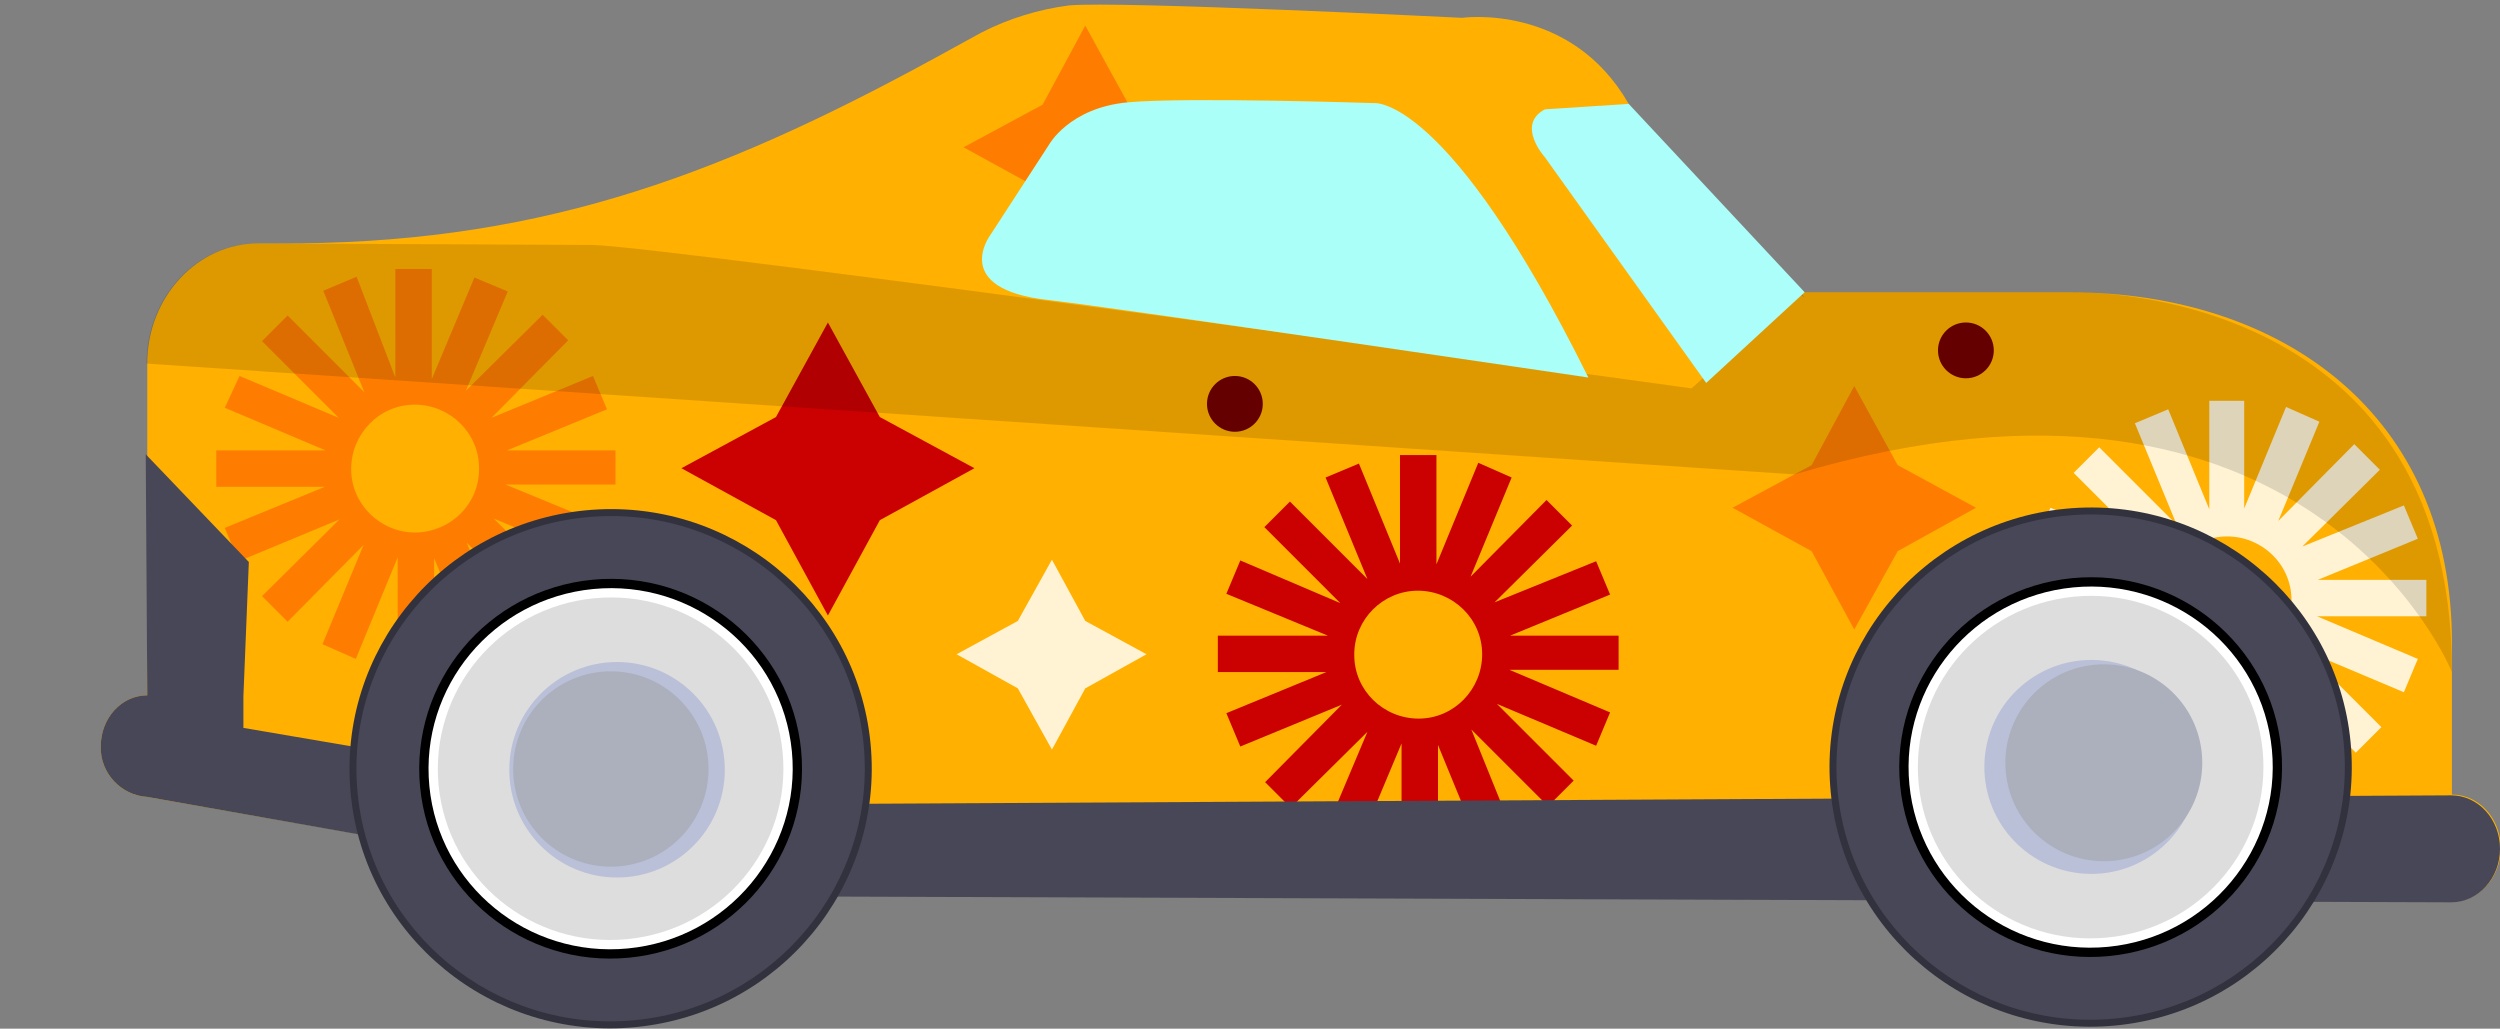 <?xml version="1.0" encoding="utf-8"?>
<!-- Generator: Adobe Illustrator 25.4.0, SVG Export Plug-In . SVG Version: 6.00 Build 0)  -->
<svg version="1.1" id="Layer_1" xmlns="http://www.w3.org/2000/svg" xmlns:xlink="http://www.w3.org/1999/xlink" x="0px" y="0px"
	 viewBox="0 0 322.5 132.7" style="enable-background:new 0 0 322.5 132.7;" xml:space="preserve">
<rect x="0" y="0" width="322.5" height="132.7" fill="#808080" stroke="none"/>
<style type="text/css">
	.st0{fill:#FFB000;}
	.st1{fill:#CB0001;}
	.st2{fill:#FE7D00;}
	.st3{fill:#740000;}
	.st4{fill:#FFF3D4;}
	.st5{fill:#474757;}
	.st6{opacity:0.13;}
	.st7{fill:#32323F;}
	.st8{fill:#FFFFFF;}
	.st9{fill:#DDDDDD;}
	.st10{fill:#BAC0D8;}
	.st11{fill:#ACAFBC;}
	.st12{clip-path:url(#SVGID_00000181768570362785581880000008613607754768163998_);}
	.st13{fill:#AAFFF9;}
	.st14{clip-path:url(#SVGID_00000148647697479969429640000005441040821305654429_);}
	.st15{fill:#ABFEF9;}
</style>
<g id="Layer_2_00000104677501208473528040000017177914661483840695_">
	<g id="SkullCar_Free">
		<g id="Basic_DarkRed">
			<g>
				<g id="Layer_2-2">
					<g id="Premium">
						<g id="premium-water">
							<path class="st0" d="M232.2,37.7h34.9c27.3,0.1,49.3,15.7,49.2,45.4v19.4c3.5,0,6.3,3.1,6.3,6.9s-2.8,6.9-6.3,6.9l-225-0.8
								L19,102.8c-3.4-0.2-6.1-3.1-6-6.5c0-3.7,2.7-6.6,6-6.6V46.9c0-8.6,6.5-15.5,14.3-15.5h2.2c32.9,0.2,56.1-8.1,84.9-23.8
								l6.2-3.4c3.5-1.8,7.4-3,11.3-3.5c6.4-0.6,50.7,1.6,50.7,1.6s14-2,21.5,11.1s22.7,25,22.7,25"/>
							<g>
								<polygon class="st1" points="106.8,41.6 113.5,53.8 125.7,60.4 113.5,67.1 106.8,79.4 100.1,67.1 87.9,60.4 100.1,53.8 
																	"/>
								<path class="st2" d="M79.4,58.1h-14l12.9-5.3l-1.8-4.3l-13.1,5.4l9.9-10l-3.3-3.3l-9.9,9.8l5.4-12.8l-4.3-1.8l-5.5,13.1
									V34.7h-4.7v14L46,35.7l-4.3,1.8L47,50.6l-9.9-9.9l-3.3,3.3l9.9,9.9l-12.8-5.4L29,52.6l13,5.5H27.9v4.7h14l-12.9,5.3l1.8,4.3
									L43.8,67l-10,9.9l3.3,3.3l9.8-9.9l-5.3,12.8l4.3,1.9l5.4-13.1v14.1h4.7v-14l5.3,12.9l4.3-1.8l-5.4-13.1l10,10l3.3-3.3
									l-9.8-9.8l12.8,5.3l1.8-4.3l-13.1-5.4h14.2V58.1z M53.6,68.7c-4.5,0-8.3-3.6-8.3-8.2c0-4.5,3.6-8.3,8.2-8.3
									c4.5,0,8.3,3.6,8.3,8.2c0,0,0,0,0,0.1C61.8,65,58.2,68.6,53.6,68.7z"/>
								<circle class="st3" cx="87.3" cy="92.7" r="3.6"/>
							</g>
							<g>
								<polygon class="st4" points="135.7,96.7 131.3,88.8 123.4,84.4 131.3,80.1 135.7,72.2 140,80.1 147.9,84.4 140,88.8 
																	"/>
								<path class="st1" d="M157.1,86.7h14l-12.9,5.3l1.8,4.3l13.1-5.4l-9.9,10l3.3,3.3l9.9-9.8l-5.4,12.8l4.3,1.8l5.5-13.1v14.2
									h4.7v-14l5.3,12.9l4.3-1.8l-5.3-13.1l9.9,9.9l3.3-3.3l-9.9-9.9l12.8,5.4l1.8-4.3l-13-5.5h14.1V82h-14l12.9-5.3l-1.8-4.3
									l-13.1,5.3l10-9.9l-3.3-3.3l-9.8,9.9l5.3-12.8l-4.3-1.9l-5.4,13.1V58.7h-4.7v14l-5.3-12.9l-4.3,1.8l5.4,13.1l-10-10
									l-3.3,3.3l9.8,9.8L160,72.3l-1.8,4.3l13.1,5.4h-14.2V86.7z M182.9,76.2c4.5,0,8.3,3.6,8.3,8.2c0,4.5-3.6,8.3-8.2,8.3
									c-4.5,0-8.3-3.6-8.3-8.2c0,0,0,0,0-0.1C174.7,79.9,178.4,76.2,182.9,76.2z"/>
								<circle class="st3" cx="159.3" cy="52.1" r="3.6"/>
							</g>
							<g>
								<polygon class="st2" points="239.2,81.2 233.7,71.1 223.5,65.5 233.7,60 239.2,49.8 244.8,60 254.9,65.5 244.8,71.1 
																	"/>
								<polygon class="st2" points="140,34.7 134.5,24.6 124.3,19 134.5,13.5 140,3.3 145.6,13.5 155.7,19 145.6,24.6 								"/>
								<path class="st4" d="M261.5,79.7h14l-12.9,5.3l1.8,4.3l13.1-5.4l-9.9,10l3.3,3.3l9.9-9.8l-5.4,12.8l4.3,1.8L285,89v14.2h4.7
									v-14l5.3,12.9l4.3-1.8l-5.3-13.1l9.9,9.9l3.3-3.3l-9.9-9.9l12.8,5.4l1.8-4.3l-13-5.5H313v-4.7h-14l12.9-5.3l-1.8-4.3
									l-13.1,5.3l10-9.9l-3.3-3.3l-9.8,9.9l5.3-12.8l-4.3-1.9l-5.4,13.1V51.7H285v14l-5.3-12.9l-4.3,1.8l5.4,13.1l-10-10l-3.3,3.3
									l9.8,9.8l-12.8-5.3l-1.8,4.3l13.1,5.4h-14.2V79.7z M287.3,69.2c4.5,0,8.3,3.6,8.3,8.2c0,4.5-3.6,8.3-8.2,8.3
									s-8.3-3.6-8.3-8.2c0,0,0,0,0-0.1C279.1,72.9,282.7,69.2,287.3,69.2z"/>
								<circle class="st3" cx="253.6" cy="45.2" r="3.6"/>
							</g>
							<path class="st5" d="M316.2,102.6c3.5,0,6.3,3.1,6.3,6.9s-2.8,6.9-6.3,6.9l-225-0.8L19,102.8c-3.4-0.2-6.1-3.1-6-6.5
								c0-3.7,2.7-6.6,6-6.6l-0.2-31.1l13.3,13.9l-0.7,17.3v4.1l58,9.9L316.2,102.6z"/>
							<g class="st6">
								<path d="M316.3,86.7c0,0-18.2-45.3-84.8-25.5L18.9,46.9c0-8.6,6.5-15.5,14.3-15.5l43.2,0.2c8.9,0.1,141.8,18.5,141.8,18.5
									l14-12.4h34.9C267.1,37.7,316.3,36.1,316.3,86.7z"/>
							</g>
							
								<ellipse transform="matrix(0.995 -9.583629e-02 9.583629e-02 0.995 -8.245 26.309)" class="st7" cx="269.8" cy="99" rx="33.7" ry="33.5"/>
							
								<ellipse transform="matrix(0.995 -9.585521e-02 9.585521e-02 0.995 -8.247 26.314)" class="st5" cx="269.8" cy="99" rx="32.8" ry="32.6"/>
							
								<ellipse transform="matrix(0.995 -9.583630e-02 9.583630e-02 0.995 -8.245 26.309)" cx="269.8" cy="99" rx="24.7" ry="24.5"/>
							
								<ellipse transform="matrix(0.995 -9.584575e-02 9.584575e-02 0.995 -8.246 26.312)" class="st8" cx="269.8" cy="99" rx="23.5" ry="23.3"/>
							
								<ellipse transform="matrix(0.995 -9.585520e-02 9.585520e-02 0.995 -8.247 26.314)" class="st9" cx="269.8" cy="99" rx="22.3" ry="22.1"/>
							
								<ellipse transform="matrix(6.483664e-02 -0.998 0.998 6.483664e-02 153.49 361.774)" class="st10" cx="269.8" cy="99" rx="13.8" ry="13.8"/>
							
								<ellipse transform="matrix(0.995 -9.950357e-02 9.950357e-02 0.995 -8.442 27.494)" class="st11" cx="271.4" cy="98.4" rx="12.7" ry="12.7"/>
							<g>
								<defs>
									<path id="SVGID_1_" d="M204.9,48.7c-18.2-36.7-27.7-35.4-27.7-35.4s-24.1-0.8-31.7-0.1s-10.2,5.5-10.2,5.5l-7.6,11.7
										c0,0-5.1,6.9,7.5,8.3C145.4,39.9,204.9,48.7,204.9,48.7z"/>
								</defs>
								<clipPath id="SVGID_00000147182134298376795820000000936966026107646376_">
									<use xlink:href="#SVGID_1_"  style="overflow:visible;"/>
								</clipPath>
								<g style="clip-path:url(#SVGID_00000147182134298376795820000000936966026107646376_);">
									<path class="st13" d="M203.8,12h-81.2v36.7h82.3V12H203.8z"/>
								</g>
							</g>
							<g>
								<defs>
									<path id="SVGID_00000067234200484365015720000016114452663409516210_" d="M210.1,13.4l22.7,24.3l-12.7,11.7l-20.8-29.1
										c0,0-3.8-4.2,0-6.2L210.1,13.4z"/>
								</defs>
								<clipPath id="SVGID_00000089545121723801718370000002834480751181414309_">
									<use xlink:href="#SVGID_00000067234200484365015720000016114452663409516210_"  style="overflow:visible;"/>
								</clipPath>
								<g style="clip-path:url(#SVGID_00000089545121723801718370000002834480751181414309_);">
									<path class="st15" d="M232,13.4h-36.5v36h37.3v-36L232,13.4z"/>
								</g>
							</g>
						</g>
					</g>
				</g>
			</g>
			
				<ellipse transform="matrix(0.995 -9.584812e-02 9.584812e-02 0.995 -9.144 8.014)" class="st7" cx="78.8" cy="99.2" rx="33.7" ry="33.5"/>
			
				<ellipse transform="matrix(0.995 -9.584338e-02 9.584338e-02 0.995 -9.144 8.013)" class="st5" cx="78.8" cy="99.2" rx="32.8" ry="32.6"/>
			
				<ellipse transform="matrix(0.995 -9.584811e-02 9.584811e-02 0.995 -9.144 8.014)" cx="78.8" cy="99.2" rx="24.7" ry="24.5"/>
			
				<ellipse transform="matrix(0.995 -9.584575e-02 9.584575e-02 0.995 -9.144 8.014)" class="st8" cx="78.8" cy="99.2" rx="23.5" ry="23.3"/>
			
				<ellipse transform="matrix(0.995 -9.584339e-02 9.584339e-02 0.995 -9.144 8.013)" class="st9" cx="78.8" cy="99.2" rx="22.3" ry="22.1"/>
			<ellipse class="st10" cx="79.6" cy="99.3" rx="13.9" ry="13.9"/>
			<ellipse class="st11" cx="78.8" cy="99.2" rx="12.6" ry="12.6"/>
		</g>
	</g>
</g>
</svg>
